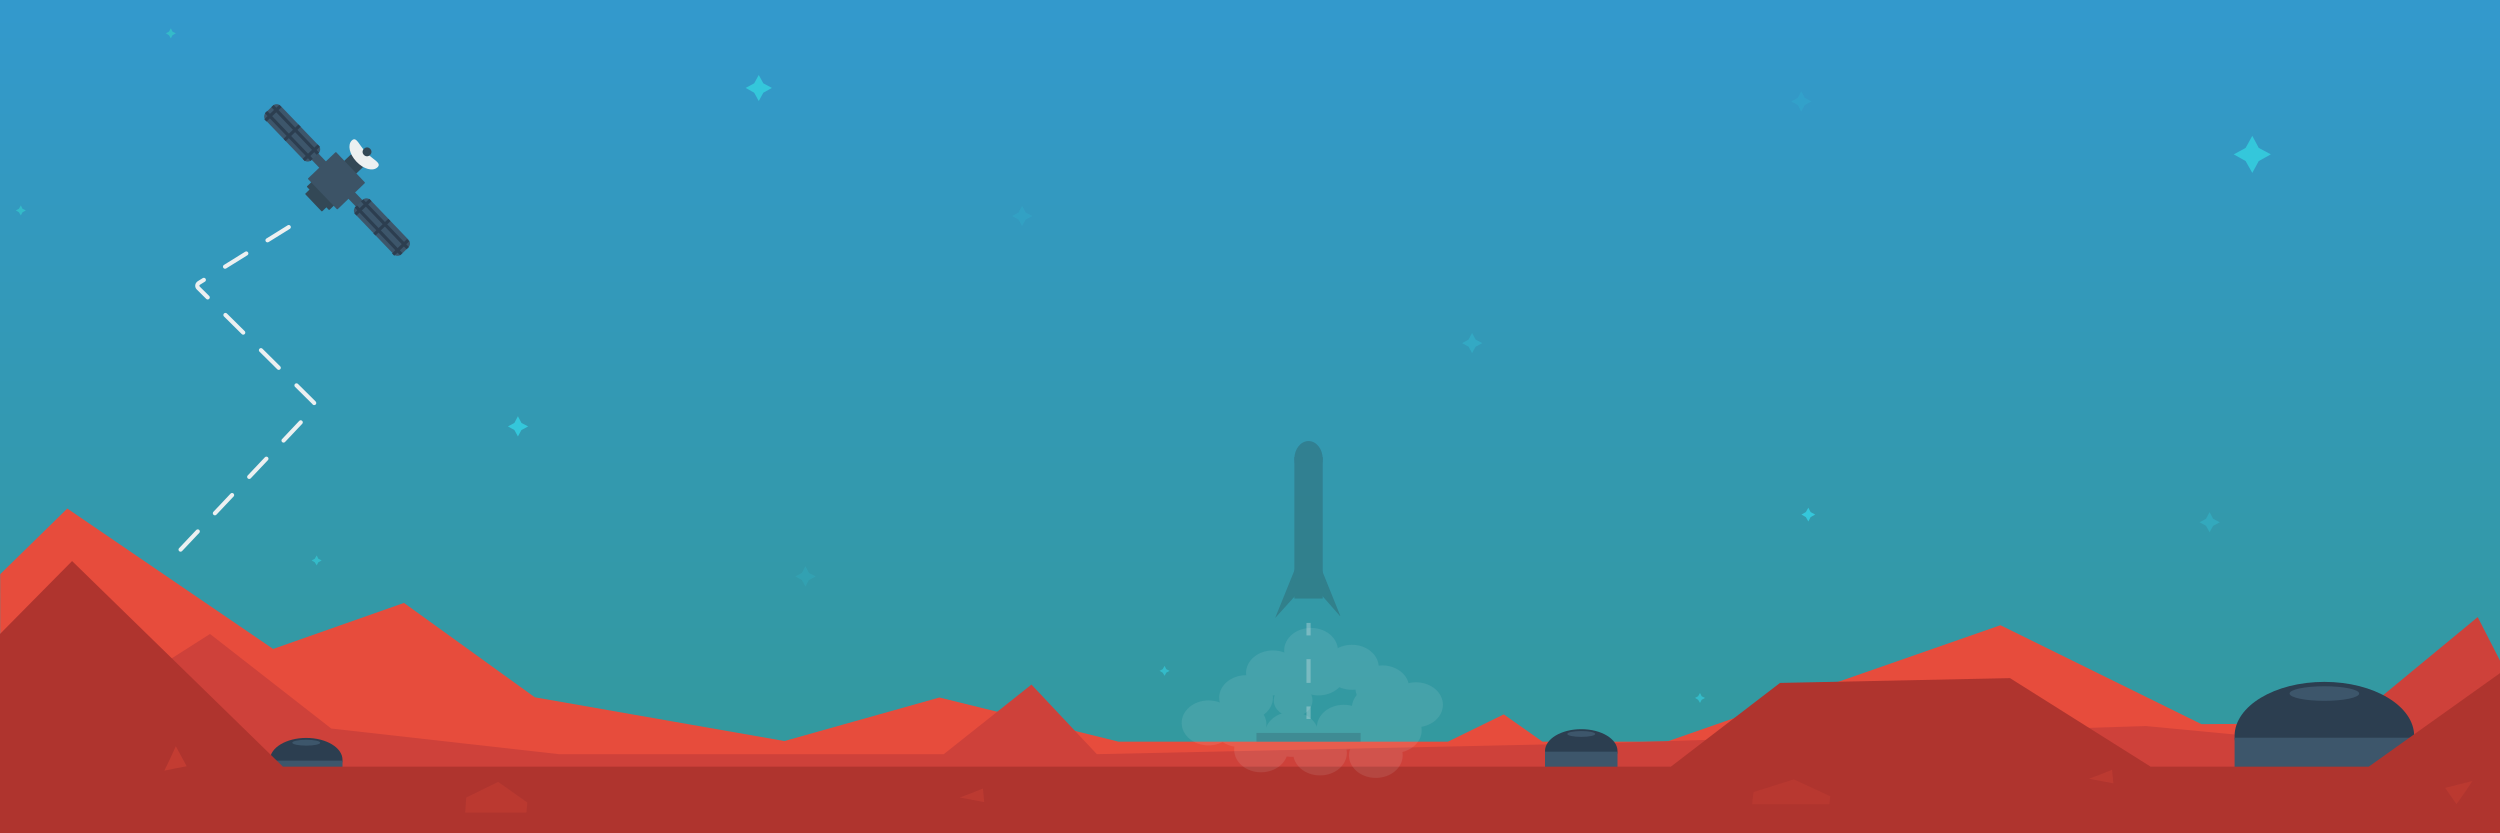 <?xml version="1.0" encoding="utf-8"?>
<!-- Generator: Adobe Illustrator 19.2.0, SVG Export Plug-In . SVG Version: 6.00 Build 0)  -->
<svg version="1.1" xmlns="http://www.w3.org/2000/svg" xmlns:xlink="http://www.w3.org/1999/xlink" x="0px" y="0px"
	 viewBox="0 0 1200 400" style="enable-background:new 0 0 1200 400;" xml:space="preserve">
<rect x="0" y="0" width="1200" height="400" fill="#333333" stroke="none"/>
<style type="text/css">
	.st0{fill:url(#SVGID_1_);}
	.st1{fill:#E74C3C;}
	.st2{fill:#CE413A;}
	.st3{fill:#2C3E50;}
	.st4{fill:#3D566B;}
	.st5{fill:#AF342E;}
	.st6{opacity:0.1;}
	.st7{fill:#ECF0F1;}
	.st8{fill:#334856;}
	.st9{fill:none;stroke:#3C5366;stroke-width:4.406;stroke-miterlimit:10;}
	.st10{fill:none;stroke:#2C3E50;stroke-width:1.542;stroke-miterlimit:10;}
	.st11{fill:#3C5366;}
	
		.st12{fill:none;stroke:#ECF0F1;stroke-width:2;stroke-linecap:round;stroke-linejoin:round;stroke-miterlimit:10;stroke-dasharray:12;}
	.st13{fill:#34C7DB;}
	.st14{fill:#34BBC9;}
	.st15{fill:#34C7DB;fill-opacity:0.36;}
	.st16{fill:#34C7DB;fill-opacity:0.19;}
	.st17{opacity:0.31;}
	.st18{fill:#2C464F;}
	.st19{fill:none;stroke:#ECF0F1;stroke-width:2;stroke-miterlimit:10;}
	.st20{fill:none;stroke:#ECF0F1;stroke-width:2;stroke-miterlimit:10;stroke-dasharray:11.374,11.374;}
	.st21{opacity:0.23;fill:#2C3E50;}
	.st22{opacity:0.21;fill:#E74C3C;}
	.st23{opacity:0.18;fill:#E74C3C;}
	.st24{opacity:0.25;fill:#E74C3C;}
	.st25{opacity:0.36;fill:#E74C3C;}
</style>
<g id="Sky">
	<linearGradient id="SVGID_1_" gradientUnits="userSpaceOnUse" x1="600" y1="400" x2="600" y2="-2.693741e-08">
		<stop  offset="0" style="stop-color:#339999"/>
		<stop  offset="0.691" style="stop-color:#3399BC"/>
		<stop  offset="0.981" style="stop-color:#3399CC"/>
	</linearGradient>
	<rect class="st0" width="1200" height="400"/>
</g>
<g id="Layer_2">
	<polygon class="st1" points="0.1,275.6 32.3,244.1 131.1,311.5 193.9,289.4 256.7,334.7 376.5,355.7 450.9,334.8 536.9,356 
		695,356 721.8,342.9 740.4,356 800,356 960.2,300.1 1056.7,347.6 1200,346.4 1200,400 0,400 	"/>
	<polyline class="st2" points="100.8,304.3 159,349.7 268.3,362 453,362 495.1,328.6 526.5,362 769.5,356.7 1030,348.5 1116,356.7 
		1189.3,296.2 1200,317.1 1200,394 0,394 0.3,368.3 	"/>
	<g>
		<path class="st3" d="M1158.8,353.3c0,14.4-19.3,10.2-43.1,10.2c-23.8,0-43.1,4.2-43.1-10.2s19.3-26,43.1-26
			C1139.5,327.3,1158.8,338.9,1158.8,353.3z"/>
		<ellipse class="st4" cx="1115.7" cy="332.9" rx="16.7" ry="3.5"/>
		<rect x="1072.6" y="354.1" class="st4" width="86.2" height="18.7"/>
	</g>
	<g>
		<path class="st3" d="M776.4,360.5c0,5.8-7.8,4.1-17.4,4.1c-9.6,0-17.4,1.7-17.4-4.1S749.4,350,759,350
			C768.6,350,776.4,354.7,776.4,360.5z"/>
		<ellipse class="st4" cx="759" cy="352.3" rx="6.7" ry="1.4"/>
		<rect x="741.6" y="360.8" class="st4" width="34.8" height="7.5"/>
	</g>
	<g>
		<path class="st3" d="M164.4,364.7c0,5.8-7.8,4.1-17.4,4.1s-17.4,1.7-17.4-4.1s7.8-10.5,17.4-10.5S164.4,358.9,164.4,364.7z"/>
		<ellipse class="st4" cx="147" cy="356.5" rx="6.7" ry="1.4"/>
		<rect x="129.6" y="365.1" class="st4" width="34.8" height="7.5"/>
	</g>
	<polygon class="st5" points="0,304.3 34.6,269.3 135.8,368 802,368 854.4,327.8 964.8,325.5 1032.3,368 1137,368 1200,323.1 
		1200,400 0,400 	"/>
</g>
<g id="Layer_3">
	<g class="st6">
		<ellipse class="st7" cx="595" cy="347.8" rx="12.9" ry="10.8"/>
		<ellipse class="st7" cx="605.3" cy="359.9" rx="12.9" ry="10.8"/>
		<ellipse class="st7" cx="620" cy="352.5" rx="12.9" ry="10.8"/>
		<ellipse class="st7" cx="633.6" cy="361.4" rx="12.9" ry="10.8"/>
		<ellipse class="st7" cx="645" cy="349.1" rx="12.9" ry="10.8"/>
		<ellipse class="st7" cx="661.8" cy="339.8" rx="12.9" ry="10.8"/>
		<ellipse class="st7" cx="580.1" cy="347" rx="12.9" ry="10.8"/>
		<ellipse class="st7" cx="598.1" cy="334.9" rx="12.9" ry="10.8"/>
		<ellipse class="st7" cx="620.7" cy="336.2" rx="9.3" ry="7.8"/>
		<ellipse class="st7" cx="660.4" cy="362.6" rx="12.9" ry="10.8"/>
		<ellipse class="st7" cx="669.5" cy="350.6" rx="12.9" ry="10.8"/>
		<ellipse class="st7" cx="679.7" cy="338.3" rx="12.9" ry="10.8"/>
		<ellipse class="st7" cx="663.5" cy="330.2" rx="12.9" ry="10.8"/>
		<ellipse class="st7" cx="611" cy="323" rx="12.9" ry="10.8"/>
		<ellipse class="st7" cx="632.9" cy="323" rx="12.9" ry="10.8"/>
		<ellipse class="st7" cx="648.9" cy="320.3" rx="12.9" ry="10.8"/>
		<ellipse class="st7" cx="629.3" cy="312.2" rx="12.9" ry="10.8"/>
	</g>
	<g>
		
			<rect x="158.1" y="78.4" transform="matrix(-0.724 0.69 -0.69 -0.724 342.896 27.798)" class="st8" width="15.6" height="8.4"/>
		<g>
			<path class="st8" d="M158.3,100.6c-0.2,0.2-0.5,0.2-0.6,0l-10.2-10.7c-0.2-0.2-0.2-0.5,0-0.6l3.7-3.5c0.2-0.2,0.5-0.2,0.6,0
				L162,96.4c0.2,0.2,0.2,0.5,0,0.6L158.3,100.6z"/>
		</g>
		<line class="st9" x1="155.9" y1="80.1" x2="140.2" y2="63.7"/>
		<g>
			<path class="st4" d="M145.8,76.8l-18.3-19.1c-1-1-0.9-2.7,0.1-3.7l3.4-3.3c1-1,2.7-0.9,3.7,0.1L153,69.9c1,1,0.9,2.7-0.1,3.7
				l-3.4,3.3C148.4,77.8,146.8,77.8,145.8,76.8z"/>
			<line class="st10" x1="130.8" y1="50.9" x2="152.6" y2="73.8"/>
			<line class="st10" x1="127.7" y1="53.8" x2="149.6" y2="76.7"/>
			<line class="st10" x1="143.8" y1="60.3" x2="136.6" y2="67.2"/>
			<line class="st10" x1="153" y1="69.9" x2="145.8" y2="76.8"/>
		</g>
		<line class="st10" x1="134.6" y1="50.9" x2="127.4" y2="57.8"/>
		<g>
			<path class="st11" d="M162.2,100.3c-0.2,0.2-0.5,0.2-0.6,0L148,86.1c-0.2-0.2-0.2-0.5,0-0.6l12.9-12.3c0.2-0.2,0.5-0.2,0.6,0
				l13.5,14.2c0.2,0.2,0.2,0.5,0,0.6L162.2,100.3z"/>
		</g>
		<line class="st9" x1="167.7" y1="92.7" x2="183.3" y2="109"/>
		<g>
			<path class="st4" d="M170.6,102.9l18.3,19.1c1,1,2.6,1.1,3.7,0.1l3.4-3.3c1-1,1.1-2.6,0.1-3.7L177.8,96c-1-1-2.6-1.1-3.7-0.1
				l-3.4,3.3C169.6,100.2,169.6,101.9,170.6,102.9z"/>
			<line class="st10" x1="195.7" y1="119.1" x2="173.8" y2="96.2"/>
			<line class="st10" x1="192.6" y1="122" x2="170.8" y2="99.1"/>
			<line class="st10" x1="186.9" y1="105.6" x2="179.7" y2="112.5"/>
			<line class="st10" x1="177.8" y1="96" x2="170.6" y2="102.9"/>
		</g>
		<line class="st10" x1="195.9" y1="115.3" x2="188.7" y2="122.2"/>
		<path class="st7" d="M181.2,80.3c-2.2,2.1-6.7,0.9-10.1-2.7c-3.4-3.6-4.4-8.1-2.2-10.2c2.2-2.1,3.4,2.2,6.8,5.8
			C179.1,76.7,183.4,78.2,181.2,80.3z"/>
		<g>
			
				<ellipse transform="matrix(0.724 -0.69 0.69 0.724 -1.555 141.694)" class="st8" cx="176.1" cy="72.8" rx="2.1" ry="2.1"/>
		</g>
		<g>
			<path class="st8" d="M154.8,101.3c-0.2,0.2-0.5,0.2-0.6,0l-7.5-7.9c-0.2-0.2-0.2-0.5,0-0.6l2.6-2.5c0.2-0.2,0.5-0.2,0.6,0
				l7.5,7.9c0.2,0.2,0.2,0.5,0,0.6L154.8,101.3z"/>
		</g>
	</g>
	<g>
		<path class="st12" d="M138.6,109l-43.1,26.8c-0.9,0.6-1.1,1.7-0.3,2.5l55.4,54.9c0.8,0.8,0.8,2.1,0,2.9l-69.1,73.2"/>
	</g>
	<polygon class="st13" points="1081.1,65.2 1084.2,71 1090,74.1 1084.2,77.3 1081.1,83 1077.9,77.3 1072.2,74.1 1077.9,71 	"/>
	<polygon class="st14" points="10,98.6 10.8,100.2 12.4,101 10.8,101.9 10,103.4 9.1,101.9 7.6,101 9.1,100.2 	"/>
	<polygon class="st14" points="82,13.6 82.8,15.2 84.4,16 82.8,16.9 82,18.4 81.1,16.9 79.6,16 81.1,15.2 	"/>
	<polygon class="st14" points="152,266.6 152.8,268.2 154.4,269 152.8,269.9 152,271.4 151.1,269.9 149.6,269 151.1,268.2 	"/>
	<polygon class="st14" points="559,319.6 559.8,321.2 561.4,322 559.8,322.9 559,324.4 558.1,322.9 556.6,322 558.1,321.2 	"/>
	<polygon class="st14" points="816,332.6 816.8,334.2 818.4,335 816.8,335.9 816,337.4 815.1,335.9 813.6,335 815.1,334.2 	"/>
	<polygon class="st13" points="364.2,36 366.4,40 370.5,42.2 366.4,44.5 364.2,48.5 362,44.5 357.9,42.2 362,40 	"/>
	<polygon class="st13" points="868,243.7 869.1,245.8 871.3,247 869.1,248.2 868,250.3 866.8,248.2 864.7,247 866.8,245.8 	"/>
	<polygon class="st13" points="248.6,199.8 250.3,203 253.5,204.7 250.3,206.4 248.6,209.5 246.9,206.4 243.8,204.7 246.9,203 	"/>
	<polygon class="st15" points="706.6,159.8 708.3,163 711.5,164.7 708.3,166.4 706.6,169.5 704.9,166.4 701.8,164.7 704.9,163 	"/>
	<polygon class="st15" points="1060.6,245.8 1062.3,249 1065.5,250.7 1062.3,252.4 1060.6,255.5 1058.9,252.4 1055.8,250.7 
		1058.9,249 	"/>
	<polygon class="st16" points="386.6,271.8 388.3,275 391.5,276.7 388.3,278.4 386.6,281.5 384.9,278.4 381.8,276.7 384.9,275 	"/>
	<polygon class="st16" points="864.6,43.8 866.3,47 869.5,48.7 866.3,50.4 864.6,53.5 862.9,50.4 859.8,48.7 862.9,47 	"/>
	<polygon class="st16" points="490.6,98.8 492.3,102 495.5,103.7 492.3,105.4 490.6,108.5 488.9,105.4 485.8,103.7 488.9,102 	"/>
	<g class="st17">
		<path class="st18" d="M624,296"/>
		<path class="st18" d="M628.1,303.1"/>
		<g>
			<g>
				<rect x="621.3" y="219.4" class="st18" width="13.6" height="67.9"/>
				<ellipse class="st18" cx="628.1" cy="220.2" rx="6.8" ry="8.5"/>
			</g>
			<g>
				<path class="st18" d="M623,270.6c0-0.3-0.3-0.3-0.4,0l-10.4,25.7c-0.1,0.2-0.1,0.3,0.1,0.1l10.2-11.3c0.2-0.2,0.5-0.6,0.5-0.8
					V270.6z"/>
			</g>
			<g>
				<path class="st18" d="M633,269.9C633,269.6,633,269.6,633,269.9l10.3,25.6c0.1,0.2,0,0.3-0.2,0.1l-9.9-11.3
					c-0.2-0.2-0.2-0.6-0.2-0.8V269.9z"/>
			</g>
		</g>
	</g>
	<g class="st17">
		<g>
			<line class="st19" x1="628.1" y1="299" x2="628.1" y2="305"/>
			<line class="st20" x1="628.1" y1="316.4" x2="628.1" y2="333.4"/>
			<line class="st19" x1="628.1" y1="339.1" x2="628.1" y2="345.1"/>
		</g>
	</g>
	<rect x="603.1" y="351.8" class="st21" width="50" height="4.2"/>
	<polygon class="st22" points="252.7,390 253.1,385.2 239.1,375.3 223.8,382.8 223.3,390 	"/>
	<polygon class="st23" points="878.1,386 878.5,382.2 861,374.1 841.7,380.2 841,386 	"/>
	<polygon class="st22" points="1179.1,386 1176.4,382.1 1173.7,378.2 1180.2,376.5 1186.8,374.9 1183,380.5 	"/>
	<polygon class="st24" points="471.8,378.5 472.1,381.8 472.4,385 466.6,383.9 460.7,382.8 466.3,380.7 	"/>
	<polygon class="st24" points="1013.8,369.5 1014.1,372.8 1014.4,376 1008.6,374.9 1002.7,373.8 1008.3,371.7 	"/>
	<polygon class="st25" points="78.9,369.9 81.7,364.1 84.4,358.2 87,363 89.6,367.8 84.3,368.8 	"/>
</g>
</svg>
